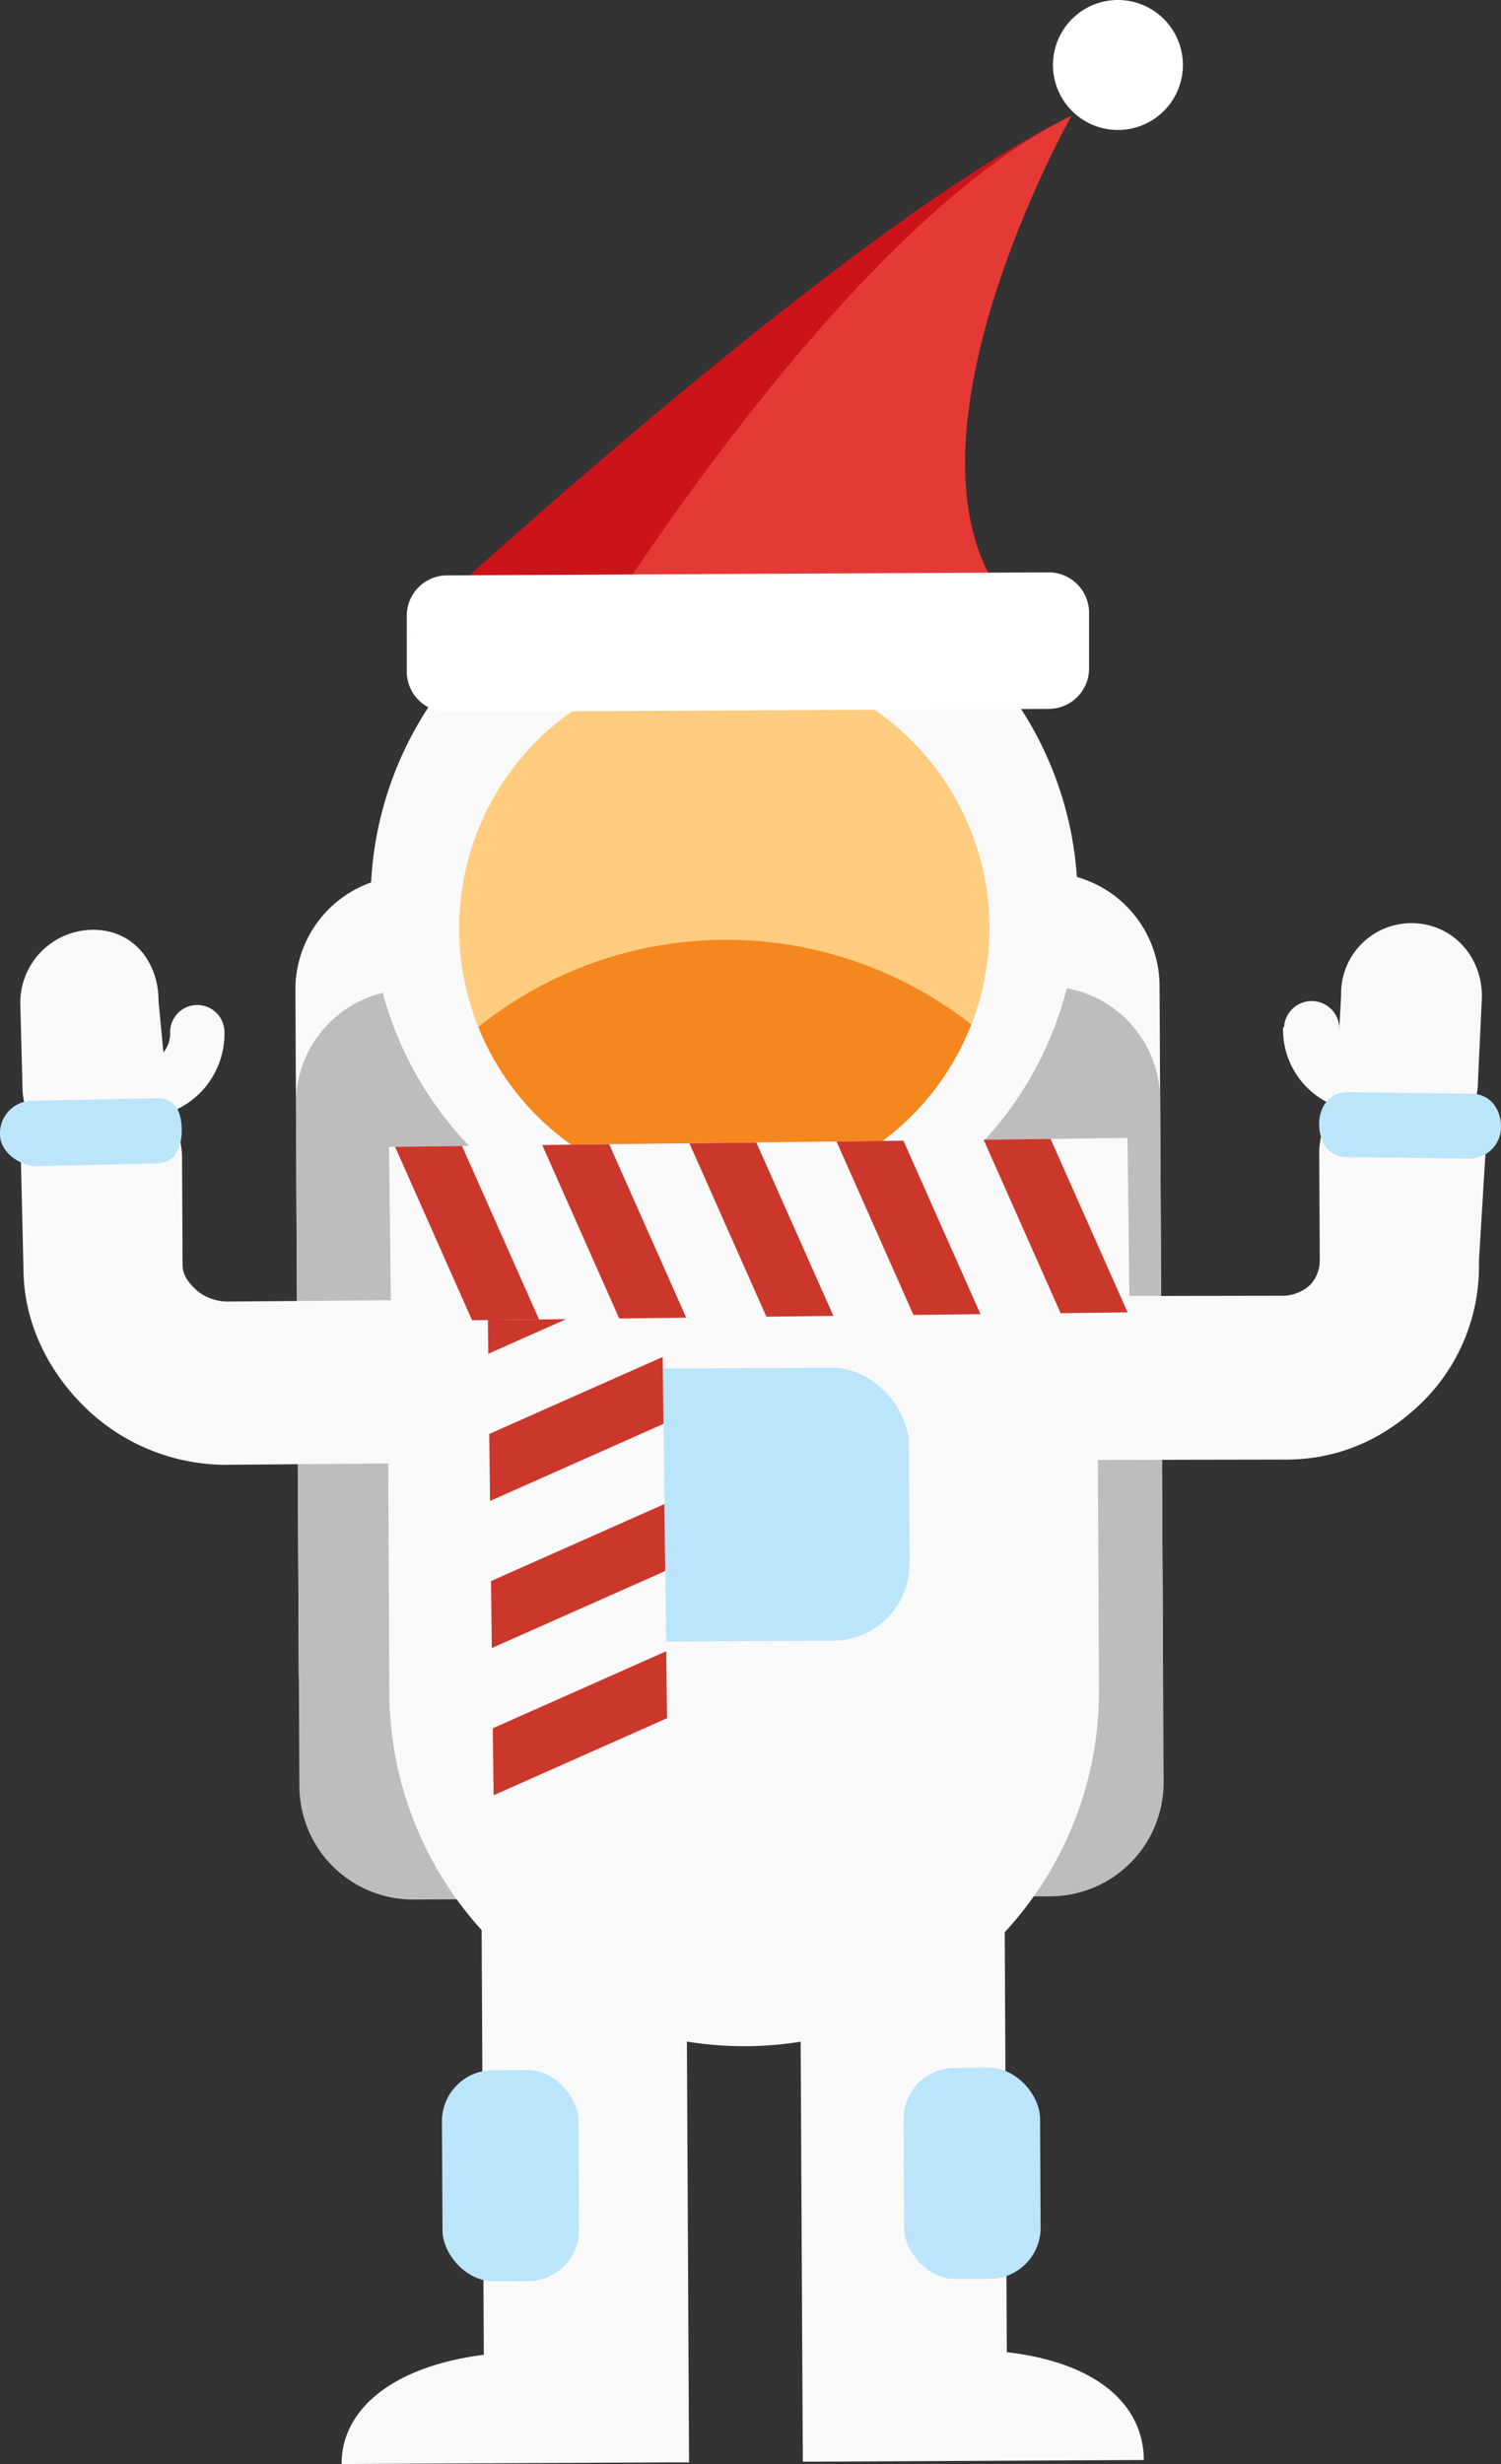 <svg xmlns="http://www.w3.org/2000/svg" viewBox="0 0 282.32 463.35" width="282.32" height="463.35"><rect x="0" y="0" width="282.32" height="463.35" fill="#333333" stroke="none"/><defs><style>.cls-1{fill:#f9f9f9;}.cls-2{fill:#bdbdbd;}.cls-3{fill:#ffcc80;}.cls-4{fill:#f5871f;}.cls-5{fill:#bbe5fa;}.cls-6{fill:#cd131a;}.cls-7{fill:#e53935;}.cls-8{fill:#fff;}.cls-9{fill:#cc372c;}.cls-10{fill:none;}</style></defs><title>astronaut</title><g id="Layer_2" data-name="Layer 2"><g id="ART"><path class="cls-1" d="M197.47,335.21l-119.77.6a21.39,21.39,0,0,1-21.5-21.28L55.56,186.2a21.38,21.38,0,0,1,21.28-21.49l119.77-.61a21.39,21.39,0,0,1,21.49,21.28l.65,128.33A21.39,21.39,0,0,1,197.47,335.21Z"/><path class="cls-2" d="M197.58,356.6l-119.77.6a21.39,21.39,0,0,1-21.5-21.28l-.65-128.33A21.38,21.38,0,0,1,76.94,186.1l119.78-.61a21.39,21.39,0,0,1,21.49,21.28l.65,128.33A21.39,21.39,0,0,1,197.58,356.6Z"/><path class="cls-1" d="M140.3,384.78h0a66.74,66.74,0,0,1-67.07-66.39L73,270.59a66.73,66.73,0,0,1,66.4-67.06h0a66.74,66.74,0,0,1,67.07,66.39l.24,47.79A66.74,66.74,0,0,1,140.3,384.78Z"/><circle class="cls-1" cx="136.2" cy="169.41" r="66.5" transform="translate(-43.41 291.85) rotate(-85.48)"/><circle class="cls-3" cx="136.23" cy="174.54" r="49.87" transform="translate(-64.46 268.07) rotate(-77.01)"/><path class="cls-4" d="M136.48,224.42a49.86,49.86,0,0,0,46.19-31.77,74.57,74.57,0,0,0-92.7.47A49.88,49.88,0,0,0,136.48,224.42Z"/><rect class="cls-5" x="102.55" y="257.3" width="68.44" height="51.33" rx="14.39" ry="14.39" transform="translate(-1.42 0.69) rotate(-0.29)"/><path class="cls-1" d="M21.35,205.17a5.24,5.24,0,0,0,5.41,5,15.8,15.8,0,0,0,15.46-16l0,0a5.11,5.11,0,1,0-10.21.24,5.61,5.61,0,0,1-5.53,5.54,5.29,5.29,0,0,0-5.17,5.24Z"/><path class="cls-1" d="M96.31,275l-52.76.44A38.09,38.09,0,0,1,16.36,265c-7.33-7-11.9-16.32-11.95-26.37v-.18L3.94,218.6a15.34,15.34,0,0,1,15-15.71,14.91,14.91,0,0,1,15.3,15v.05l.1,19.9v0c0,2.52,2,4.15,2.77,4.91a9.16,9.16,0,0,0,5.84,2l52.71-.43Z"/><path class="cls-1" d="M4.23,204.5c0,7.58,7.19,13.57,14.77,13.39s12.48-6.46,12.31-14.07l-1.49-15.5v-.07c0-7.57-5-13.57-12.58-13.4A13.73,13.73,0,0,0,3.82,188.92l.41,15.51Z"/><path class="cls-5" d="M0,213.29c0,3.37,3.67,6,7,6l22.5-.52c3.38-.08,4.7-2.87,4.68-6.25v0c0-3.37-1.19-6-4.56-6L5.92,207A6.1,6.1,0,0,0,0,213.27Z"/><path class="cls-1" d="M260.89,204c0,2.83-1.59,5.07-4.41,5a15.39,15.39,0,0,1-15.15-15.84,1.08,1.08,0,0,1,.19,0,5.2,5.2,0,0,1,10.39.13c0,3,1.65,5.45,4.67,5.49,2.84,0,4.3,2.36,4.31,5.19Z"/><path class="cls-1" d="M188.53,274.57l52.75-.1c10.15.13,18.88-3.67,26.15-10.71a35.92,35.92,0,0,0,10.74-26.48v-.18l1.21-19.89c.11-8.49-7.13-15.45-15.63-15.55a15.3,15.3,0,0,0-15.62,15.11v0l.1,19.9v0a6.81,6.81,0,0,1-1.79,4.93,7.67,7.67,0,0,1-5.34,2.06l-52.48.09Z"/><path class="cls-1" d="M278,203.12a13.45,13.45,0,0,1-13.69,13.54c-7.61-.1-13-6.34-12.92-13.95l.86-15.52v-.06a13.21,13.21,0,0,1,13.39-13.53c7.62.09,13.18,6.33,13.09,13.94L278,203.05Z"/><path class="cls-5" d="M282.32,211.87a5.93,5.93,0,0,1-6,6l-23-.29c-3.38,0-5.19-2.82-5.21-6.2v0c0-3.37,2.07-6.06,5.44-6l23.27.3c3.38,0,5.5,2.81,5.51,6.19Z"/><path class="cls-1" d="M128.88,321.86l-38.5.2L91,442.8c-17.1,2.17-26.8,10.26-26.75,20.55l62.49-.31h0l2.86,0Z"/><rect class="cls-5" x="83.16" y="389.28" width="25.67" height="39.69" rx="9.59" ry="9.59" transform="translate(-2.05 0.49) rotate(-0.29)"/><path class="cls-1" d="M150.27,321.75l38.5-.19.6,120.75c17.13,2,25.72,10,25.77,20.28l-62.48.32H151Z"/><rect class="cls-5" x="170.01" y="388.84" width="25.67" height="39.69" rx="9.59" ry="9.59" transform="translate(367.75 816.45) rotate(179.71)"/><path class="cls-6" d="M76.24,119.17s82.62-76.82,125.27-97.39c0,0-36,63.83-11.41,92.23Z"/><path class="cls-7" d="M111.88,119s47-76.64,89.63-97.21c0,0-36,63.83-11.41,92.23Z"/><path class="cls-8" d="M204.84,115.19a7.6,7.6,0,0,0-7.63-7.56l-113.15.57a7.59,7.59,0,0,0-7.55,7.63l0,10.48a7.59,7.59,0,0,0,7.63,7.56l113.14-.57a7.59,7.59,0,0,0,7.56-7.63Z"/><path class="cls-8" d="M222.49,12.16A12.22,12.22,0,1,1,210.21,0,12.23,12.23,0,0,1,222.49,12.16Z"/><rect class="cls-1" x="92.18" y="227.08" width="32.79" height="110.67" transform="translate(-3.38 1.32) rotate(-0.69)"/><polygon class="cls-9" points="92.69 324.99 92.84 337.59 125.46 323.1 125.31 310.51 92.69 324.99"/><polygon class="cls-9" points="92.36 297.31 92.5 309.91 125.12 295.42 124.97 282.83 92.36 297.31"/><polygon class="cls-9" points="92.02 269.65 92.17 282.25 124.79 267.75 124.64 255.17 92.02 269.65"/><polygon class="cls-9" points="91.69 241.97 91.84 254.57 124.46 240.07 124.31 227.49 91.69 241.97"/><rect class="cls-10" x="92.18" y="227.08" width="32.79" height="110.67" transform="translate(-3.38 1.32) rotate(-0.69)"/><rect class="cls-1" x="73.35" y="214.83" width="138.91" height="32.79" transform="translate(-2.76 1.73) rotate(-0.69)"/><polygon class="cls-9" points="199.49 246.94 212.09 246.79 197.6 214.17 185.01 214.32 199.49 246.94"/><polygon class="cls-9" points="171.81 247.27 184.41 247.12 169.92 214.5 157.34 214.65 171.81 247.27"/><polygon class="cls-9" points="144.15 247.6 156.75 247.45 142.25 214.84 129.67 214.99 144.15 247.6"/><polygon class="cls-9" points="116.47 247.94 129.07 247.78 114.58 215.17 101.99 215.32 116.47 247.94"/><polygon class="cls-9" points="88.79 248.27 101.39 248.12 86.9 215.5 74.31 215.65 88.79 248.27"/><rect class="cls-10" x="73.35" y="214.83" width="138.91" height="32.79" transform="translate(-2.76 1.73) rotate(-0.69)"/></g></g></svg>